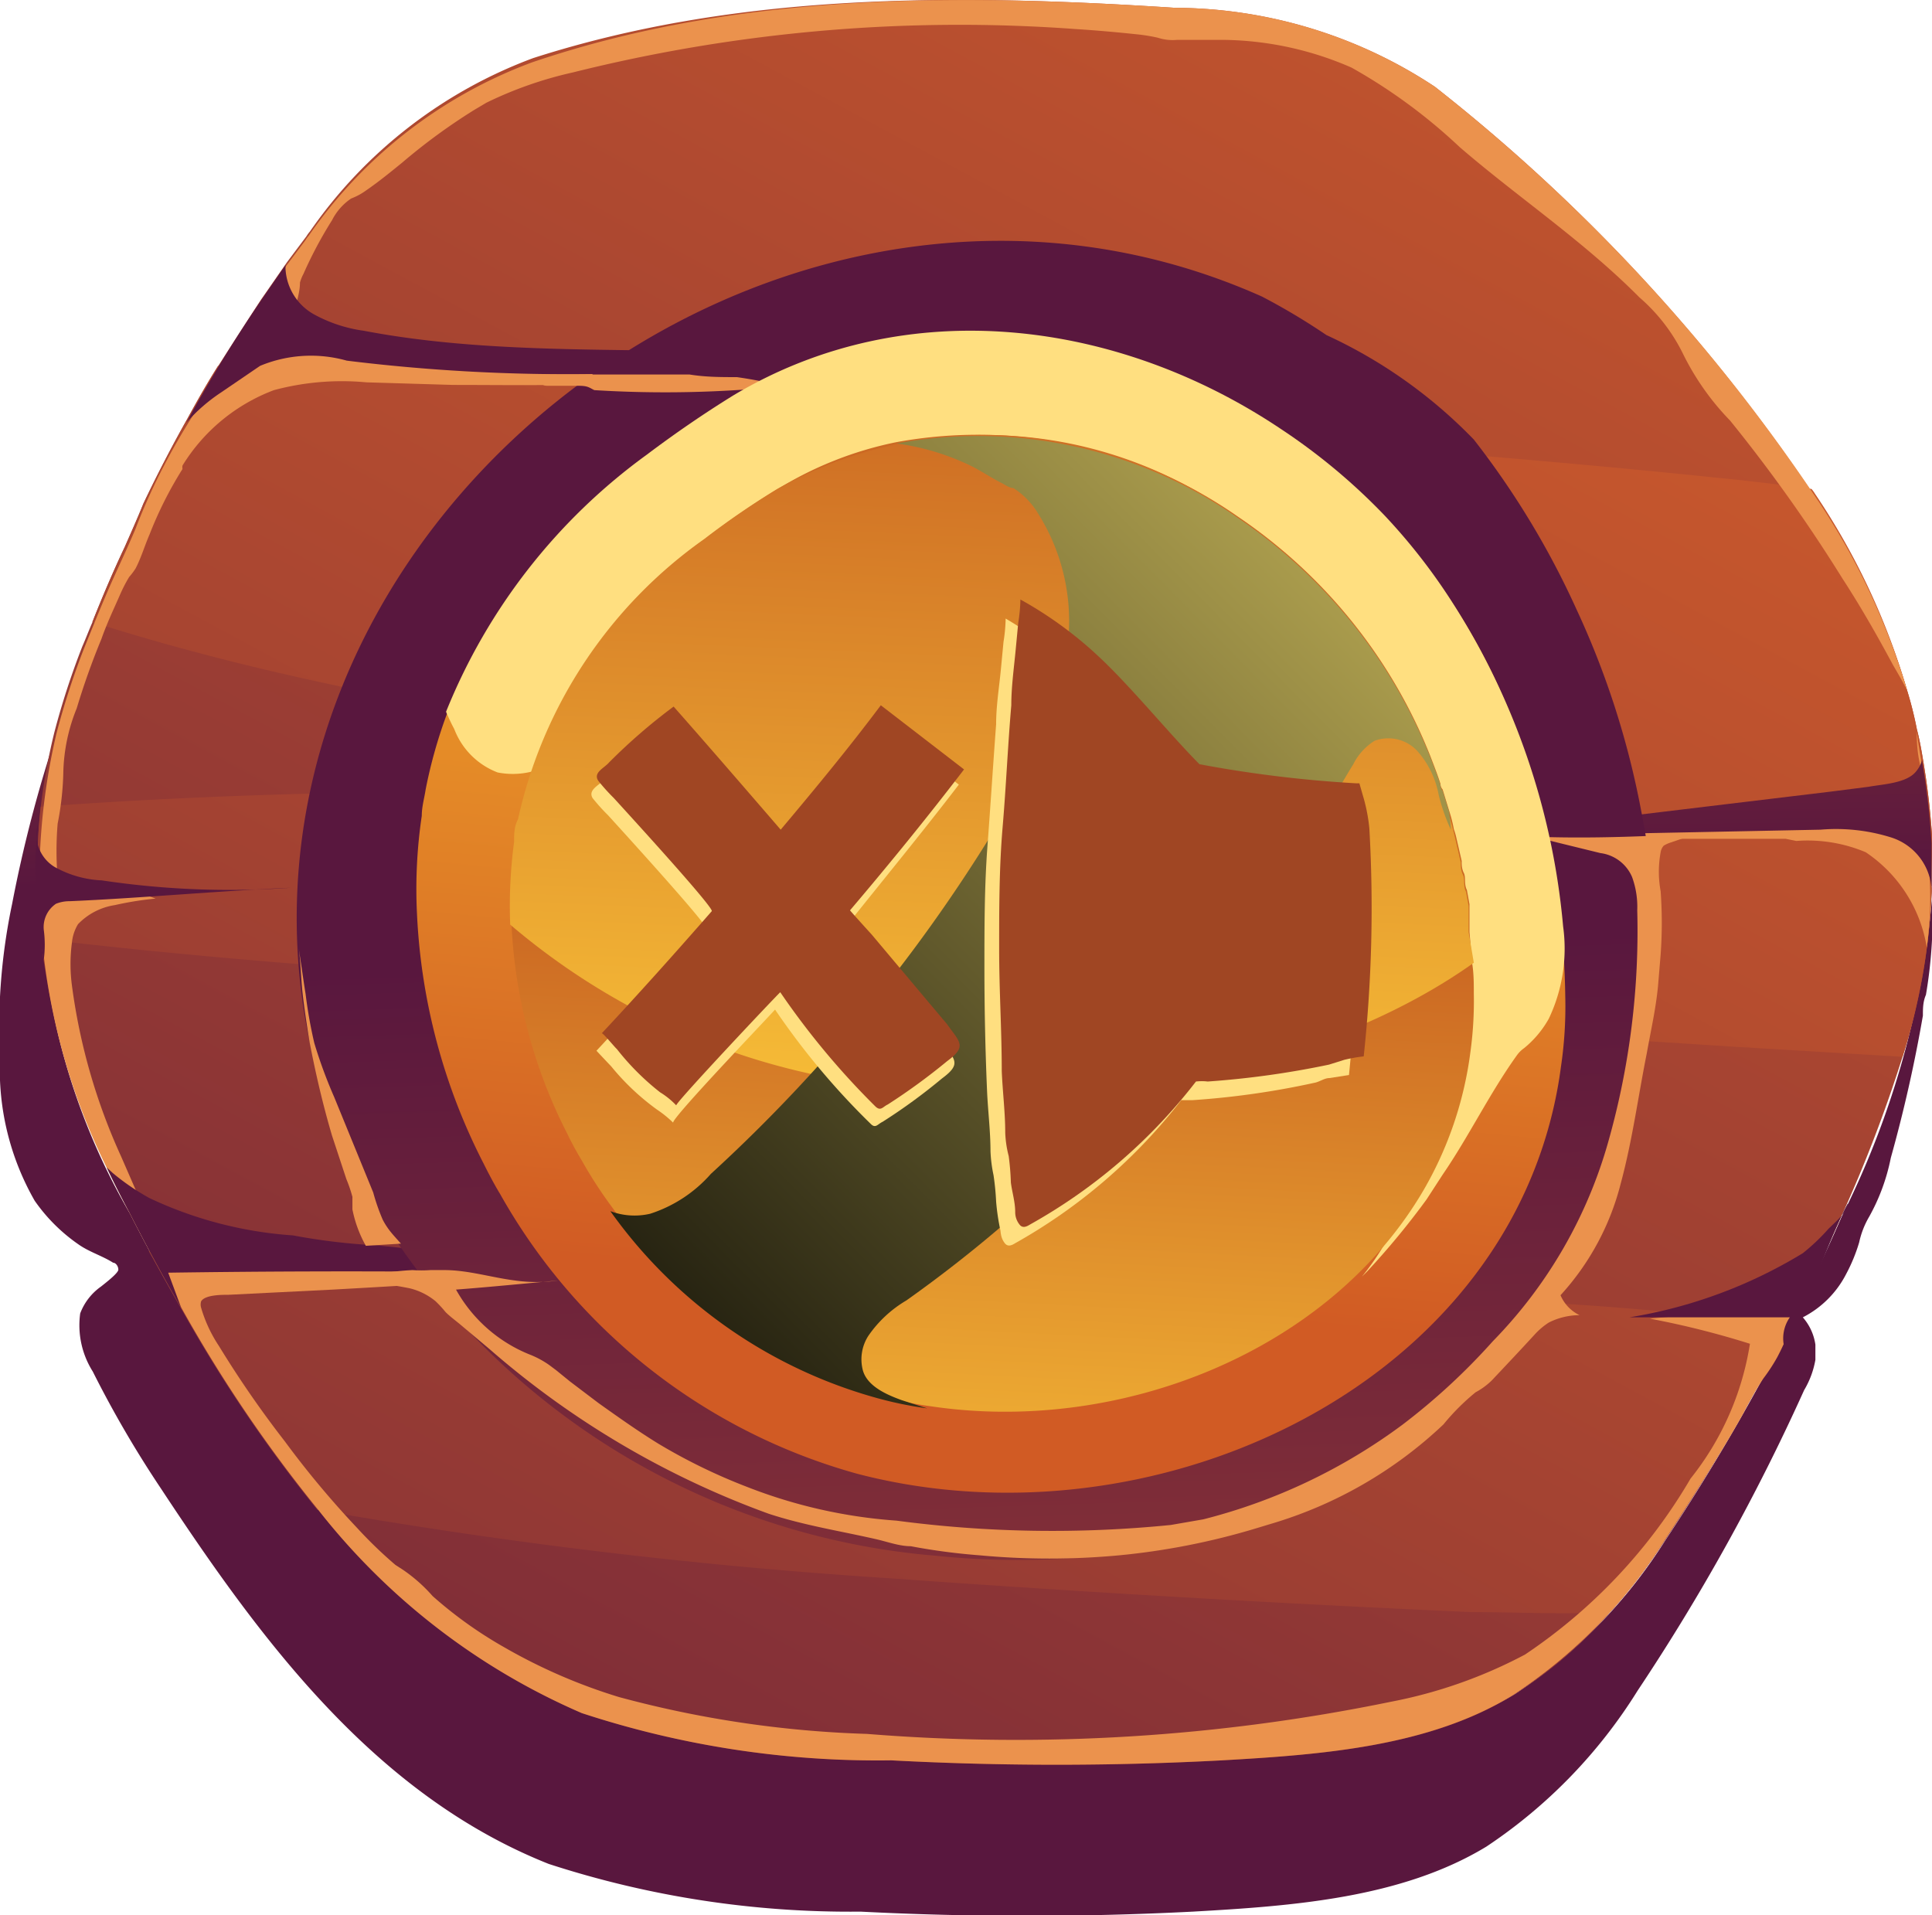 <svg xmlns="http://www.w3.org/2000/svg" xmlns:xlink="http://www.w3.org/1999/xlink" viewBox="0 0 44.57 44.18"><defs><style>.cls-1{isolation:isolate;}.cls-2{fill:url(#Áåçûìÿííûé_ãðàäèåíò_3);}.cls-3{fill:url(#Áåçûìÿííûé_ãðàäèåíò_3-2);}.cls-4{fill:url(#Áåçûìÿííûé_ãðàäèåíò_3-3);}.cls-5{fill:#eb924d;}.cls-6{fill:url(#Áåçûìÿííûé_ãðàäèåíò_3-4);}.cls-7{fill:url(#Áåçûìÿííûé_ãðàäèåíò_3-5);}.cls-8{fill:url(#Áåçûìÿííûé_ãðàäèåíò_3-6);}.cls-9{fill:url(#Áåçûìÿííûé_ãðàäèåíò_3-7);}.cls-10{fill:url(#Áåçûìÿííûé_ãðàäèåíò_3-8);}.cls-11{fill:url(#Áåçûìÿííûé_ãðàäèåíò_3-9);}.cls-12{fill:url(#Áåçûìÿííûé_ãðàäèåíò_7);}.cls-13{fill:#ffdf80;}.cls-14{fill:url(#Áåçûìÿííûé_ãðàäèåíò_12);}.cls-15{fill:url(#Áåçûìÿííûé_ãðàäèåíò_12-2);}.cls-16{mix-blend-mode:screen;fill:url(#Áåçûìÿííûé_ãðàäèåíò_11);}.cls-17{fill:#a04623;}</style><linearGradient id="Áåçûìÿííûé_ãðàäèåíò_3" x1="22.04" y1="-1.17" x2="22.26" y2="20.27" gradientUnits="userSpaceOnUse"><stop offset="0" stop-color="#cf5c2b"/><stop offset="1" stop-color="#59173e"/></linearGradient><linearGradient id="Áåçûìÿííûé_ãðàäèåíò_3-2" x1="38.1" y1="-8.21" x2="-0.49" y2="63.37" xlink:href="#Áåçûìÿííûé_ãðàäèåíò_3"/><linearGradient id="Áåçûìÿííûé_ãðàäèåíò_3-3" x1="33.76" y1="-0.16" x2="-4.83" y2="71.43" xlink:href="#Áåçûìÿííûé_ãðàäèåíò_3"/><linearGradient id="Áåçûìÿííûé_ãðàäèåíò_3-4" x1="38.83" y1="-1.34" x2="39.05" y2="20.09" xlink:href="#Áåçûìÿííûé_ãðàäèåíò_3"/><linearGradient id="Áåçûìÿííûé_ãðàäèåíò_3-5" x1="9.04" y1="-1.03" x2="9.26" y2="20.4" xlink:href="#Áåçûìÿííûé_ãðàäèåíò_3"/><linearGradient id="Áåçûìÿííûé_ãðàäèåíò_3-6" x1="39.83" y1="-1.35" x2="40.06" y2="20.08" xlink:href="#Áåçûìÿííûé_ãðàäèåíò_3"/><linearGradient id="Áåçûìÿííûé_ãðàäèåíò_3-7" x1="20.6" y1="-6.66" x2="14.74" y2="3.51" xlink:href="#Áåçûìÿííûé_ãðàäèåíò_3"/><linearGradient id="Áåçûìÿííûé_ãðàäèåíò_3-8" x1="7.84" y1="4.45" x2="3.71" y2="19.99" xlink:href="#Áåçûìÿííûé_ãðàäèåíò_3"/><linearGradient id="Áåçûìÿííûé_ãðàäèåíò_3-9" x1="23.81" y1="63.02" x2="22.51" y2="21.96" xlink:href="#Áåçûìÿííûé_ãðàäèåíò_3"/><linearGradient id="Áåçûìÿííûé_ãðàäèåíò_7" x1="24.53" y1="3.92" x2="22.1" y2="29.83" gradientUnits="userSpaceOnUse"><stop offset="0" stop-color="#ffca2b"/><stop offset="1" stop-color="#d15b24"/></linearGradient><linearGradient id="Áåçûìÿííûé_ãðàäèåíò_12" x1="21.97" y1="38.96" x2="22.87" y2="21.72" gradientUnits="userSpaceOnUse"><stop offset="0" stop-color="#ffce3b"/><stop offset="1" stop-color="#cc6923"/></linearGradient><linearGradient id="Áåçûìÿííûé_ãðàäèåíò_12-2" x1="22.51" y1="28.88" x2="23.4" y2="8.97" xlink:href="#Áåçûìÿííûé_ãðàäèåíò_12"/><linearGradient id="Áåçûìÿííûé_ãðàäèåíò_11" x1="38.44" y1="4.09" x2="9.33" y2="32.86" gradientUnits="userSpaceOnUse"><stop offset="0" stop-color="#f2de6d"/><stop offset="1"/></linearGradient></defs><g class="cls-1"><g id="Layer_2" data-name="Layer 2"><g id="layer_1-2" data-name="layer 1"><path class="cls-2" d="M.28,20.85A13.88,13.88,0,0,0,0,24.43a6.09,6.09,0,0,0,.8,3.27,4,4,0,0,0,1,1c.25.18.56.27.81.43.06,0,.12.08.12.16s-.3.31-.4.39a1.33,1.33,0,0,0-.48.62,2,2,0,0,0,.29,1.34A25,25,0,0,0,3.7,34.32C6,37.81,8.63,41.4,12.66,43a22.45,22.45,0,0,0,7.19,1.1,75.47,75.47,0,0,0,7.67,0c2.3-.13,4.81-.31,6.77-1.5A11.8,11.8,0,0,0,37.78,39a48.27,48.27,0,0,0,3.84-6.93,2.05,2.05,0,0,0,.26-.7c0-.12,0-.23,0-.35a1.22,1.22,0,0,0-.29-.63,2.3,2.3,0,0,0,1-1,3.87,3.87,0,0,0,.3-.73,2,2,0,0,1,.23-.59,4.63,4.63,0,0,0,.5-1.36,33.11,33.11,0,0,0,.74-3.28c0-.16,0-.32.07-.48a10.85,10.85,0,0,0,.15-2.13c0-.07,0-.14,0-.2a20.25,20.25,0,0,1-2.09,7.44,48.61,48.61,0,0,1-4.07,7.47,11.73,11.73,0,0,1-3.47,3.55c-2,1.2-4.45,1.38-6.73,1.51a71.92,71.92,0,0,1-7.63,0,21.87,21.87,0,0,1-7.14-1.09,15.63,15.63,0,0,1-6.08-4.69A39.83,39.83,0,0,1,3,28a15.27,15.27,0,0,1-1.7-11.06A30.69,30.69,0,0,0,.28,20.85Z"/><path class="cls-3" d="M44.56,20.44a1.27,1.27,0,0,1,0,.2,14.53,14.53,0,0,1-.67,3.74,32.56,32.56,0,0,1-1.42,3.7c-.35.79-.71,1.56-1.09,2.33l-.08.14a47.07,47.07,0,0,1-2.9,5,13.24,13.24,0,0,1-1.28,1.67,10,10,0,0,1-2.2,1.88c-1.94,1.2-4.44,1.38-6.72,1.51a71.92,71.92,0,0,1-7.63,0,21.87,21.87,0,0,1-7.14-1.09,15.56,15.56,0,0,1-6.08-4.69l0,0a32.9,32.9,0,0,1-3.14-4.64c-.26-.44-.5-.89-.75-1.33-.16-.29-.31-.58-.46-.87s-.37-.71-.54-1.07A16.85,16.85,0,0,1,.94,21.66a14.14,14.14,0,0,1,0-3.05,14.47,14.47,0,0,1,.31-1.7,17.73,17.73,0,0,1,.65-2c.08-.18.15-.37.23-.55.23-.58.48-1.17.75-1.74.14-.32.28-.63.43-1,.31-.65.64-1.29,1-1.93.23-.42.46-.83.72-1.24s.64-1,1-1.55l.07-.1.52-.75.45-.6a.76.76,0,0,1,.08-.11,10.86,10.86,0,0,1,5.15-4C17-.17,22-.15,27.1.18A10.94,10.94,0,0,1,33.1,2a41.06,41.06,0,0,1,8.7,9.36.76.76,0,0,1,.08.11A16.13,16.13,0,0,1,44,15.94s0,0,0,0a8.7,8.7,0,0,1,.22.88c.06.23.1.45.14.69,0,0,0,0,0,0h0a17.45,17.45,0,0,1,.22,1.91C44.56,19.81,44.56,20.13,44.56,20.44Z"/><path class="cls-4" d="M44.56,20.44a1.27,1.27,0,0,1,0,.2,14.53,14.53,0,0,1-.67,3.74l-4-.24Q32,23.63,24,23.21C16.27,22.8,8.59,22.56.94,21.66a14.14,14.14,0,0,1,0-3.05c7.65-.56,15.31-.35,23.07-.19l.31,0c-.44-.07-.88-.15-1.33-.21-6.75-1-14.2-1.74-20.86-3.86.23-.58.48-1.17.75-1.74.14-.32.28-.63.43-1,.31-.65.64-1.29,1-1.93.23-.42.46-.83.72-1.24,6.43-.19,13.08.74,19.25,1.27,5.1.44,10.23.78,15.32,1.31.73.07,1.46.16,2.19.26a.76.76,0,0,1,.08.11A16.13,16.13,0,0,1,44,15.94s0,0,0,0a8.7,8.7,0,0,1,.22.88c.06.23.1.45.14.69,0,0,0,0,0,0h0a17.45,17.45,0,0,1,.22,1.91C44.56,19.81,44.56,20.13,44.56,20.44Zm-3.35,10.1C39,30.3,36.75,30.08,34.5,30q-6.72-.2-13.42-.56C16.6,29.22,12.19,29,7.7,29c-1.32,0-2.8-.11-4.27-.14.25.44.49.89.75,1.33a32.9,32.9,0,0,0,3.14,4.64,121.17,121.17,0,0,0,13.21,1.58q6.69.48,13.41.78c1.07,0,2.12.06,3.17,0a13.24,13.24,0,0,0,1.28-1.67,47.07,47.07,0,0,0,2.9-5Z"/><path class="cls-5" d="M41.88,11.46A16.13,16.13,0,0,1,44,15.94c-.1-.21-.22-.41-.33-.6-.37-.69-.76-1.37-1.17-2a35.8,35.8,0,0,0-2.59-3.64,6,6,0,0,1-1.09-1.55,4.12,4.12,0,0,0-1-1.29C36.52,5.55,35,4.54,33.67,3.39a12.67,12.67,0,0,0-2.49-1.83A7.57,7.57,0,0,0,28.25.92c-.37,0-.73,0-1.1,0a1.09,1.09,0,0,1-.44-.05,4,4,0,0,0-.5-.08c-.47-.05-.93-.09-1.4-.12a36.77,36.77,0,0,0-11.59,1,9,9,0,0,0-2,.7l-.27.16A13.72,13.72,0,0,0,9.28,3.75c-.27.22-.54.44-.83.64a1.48,1.48,0,0,1-.35.19,1.33,1.33,0,0,0-.44.5A9.56,9.56,0,0,0,7,6.32a.93.93,0,0,0-.08.2c0,.22-.08.45-.13.68A1.69,1.69,0,0,1,6,7l.07-.1.52-.75.45-.6a.76.76,0,0,1,.08-.11,10.86,10.86,0,0,1,5.15-4C17-.17,22-.15,27.1.18A10.94,10.94,0,0,1,33.1,2,41.29,41.29,0,0,1,41.88,11.46Z"/><path class="cls-5" d="M44.32,17.54c0,.07,0,.14,0,.21a3.14,3.14,0,0,1-.1-.87v0C44.24,17.08,44.28,17.3,44.32,17.54Z"/><path class="cls-5" d="M41.44,19.4a3.46,3.46,0,0,1,1.6.26,3.27,3.27,0,0,1,1.41,2.2,8.51,8.51,0,0,0,0-2.31,1,1,0,0,0-.12-.38.78.78,0,0,0-.37-.27,6.64,6.64,0,0,0-3.75,0c-.78.13-1.56.22-2.34.28s-1.58.09-2.36.08a1,1,0,0,0-.48,0c-.19.1,0,.09.14.09h1.21l2.4,0,2.41,0Z"/><path class="cls-5" d="M38.39,35.55a11.65,11.65,0,0,1-3.48,3.55c-1.94,1.2-4.44,1.38-6.72,1.51a71.92,71.92,0,0,1-7.63,0,21.87,21.87,0,0,1-7.14-1.09,15.56,15.56,0,0,1-6.08-4.69,32.48,32.48,0,0,1-3.16-4.67C3.75,29.43,3.35,28.69,3,28c-.19-.36-.37-.71-.54-1.07a14.86,14.86,0,0,1-1.16-10,17.73,17.73,0,0,1,.65-2c.17-.42.34-.84.52-1.26s.46-1,.66-1.48a13.61,13.61,0,0,1,.66-1.46A14.7,14.7,0,0,1,5.55,8.09a1.13,1.13,0,0,1,.37-.32,1.35,1.35,0,0,1,.45,0c.5,0,1,.06,1.5.1a44.41,44.41,0,0,0,4.75.63c.79,0,1.58-.16,2.37-.2.41,0,.82,0,1.22,0l.61.05.31,0a1.09,1.09,0,0,0,.18,0l.15,0a11.17,11.17,0,0,1-1.15.24c-.38.06-.77.12-1.15.16-.78.08-1.57.12-2.35.13s-1.57,0-2.36,0l-2-.06A6.06,6.06,0,0,0,6.32,9a4.22,4.22,0,0,0-2.11,1.74.22.22,0,0,0,0,.08,8.9,8.9,0,0,0-.76,1.51c-.11.25-.19.53-.32.78a1.49,1.49,0,0,1-.15.2,3.48,3.48,0,0,0-.22.43c-.14.32-.29.63-.42,1a16.83,16.83,0,0,0-.57,1.6,4.16,4.16,0,0,0-.31,1.51A6.8,6.8,0,0,1,1.33,19a7.55,7.55,0,0,0,0,1.26,7.66,7.66,0,0,1,2.26.47,7.36,7.36,0,0,0-.94.15,1.49,1.49,0,0,0-.85.44,1,1,0,0,0-.14.42,3.78,3.78,0,0,0,0,1,13.83,13.83,0,0,0,1.13,3.93l.41.94a1.55,1.55,0,0,0,.47.7,1.84,1.84,0,0,0,.65.21c.45.08.87.27,1.33.36a15.8,15.8,0,0,0,2.74.35c1.65,0,3.35-.3,4.95.15l-.78.06c-1.63.12-3.25.22-4.88.31l-2.41.12c-.16,0-.54,0-.63.15a.26.26,0,0,0,0,.15,3.21,3.21,0,0,0,.41.88,23.87,23.87,0,0,0,1.52,2.2,21.31,21.31,0,0,0,1.67,2,10.07,10.07,0,0,0,.88.85l.17.11a3.64,3.64,0,0,1,.69.61A9.66,9.66,0,0,0,11.63,38a12.73,12.73,0,0,0,2.65,1.15A24.78,24.78,0,0,0,20,40a42.92,42.92,0,0,0,12.08-.74,11,11,0,0,0,3.1-1.09A12.42,12.42,0,0,0,39,34.11,6.62,6.62,0,0,0,40.37,31a20,20,0,0,0-2.31-.58c.79-.07,1.57-.16,2.36-.24a1.22,1.22,0,0,1,.27,0,.69.69,0,0,0,.2,0,2.58,2.58,0,0,0,.29,0s.27,0,.28-.06A5.39,5.39,0,0,1,41,31.31a4.13,4.13,0,0,1-.32.49,6.94,6.94,0,0,0-.46.8c-.19.34-.39.68-.59,1C39.22,34.27,38.81,34.91,38.39,35.55Z"/><path class="cls-6" d="M33.52,19.31,42,19.14a4.25,4.25,0,0,1,1.63.18,1.34,1.34,0,0,1,.93,1.18.07.07,0,0,1,0-.05c0-.32,0-.64,0-1a17.45,17.45,0,0,0-.22-1.91.73.73,0,0,1-.14.26c-.22.27-.76.29-1.09.35l-.86.11Z"/><path class="cls-7" d="M3.88,29.36l.3.81C3.75,29.43,3.35,28.69,3,28c-.19-.36-.37-.71-.54-1.07l.14.13a5.32,5.32,0,0,0,.85.58,9.21,9.21,0,0,0,3.31.86,14.25,14.25,0,0,0,1.94.23q3.78.39,7.57.72Q10.06,29.27,3.88,29.36Z"/><path class="cls-8" d="M41.59,28.91a11.09,11.09,0,0,1-4,1.48c1.23,0,2.47,0,3.7,0a.85.85,0,0,0-.12.72l.73-1.69c.24-.54.44-1.13.73-1.66,0,.19-.31.45-.45.59A4.65,4.65,0,0,1,41.59,28.91Z"/><path class="cls-9" d="M18.88,8.23A41.71,41.71,0,0,1,8,8.32a3.05,3.05,0,0,0-2,.12l-.91.62a4,4,0,0,0-.79.69c.54-1,1.13-1.95,1.77-2.89l.52-.75a.65.65,0,0,0,0,.14,1.28,1.28,0,0,0,.65,1,3.32,3.32,0,0,0,1.15.38C11.79,8.28,15.43,7.94,18.88,8.23Z"/><path class="cls-10" d="M.88,19a.87.87,0,0,0,.38,1,2.45,2.45,0,0,0,1.09.31,19.91,19.91,0,0,0,4.36.17c-1.65.07-3.46.24-5.1.31a.83.83,0,0,0-.32.06.65.65,0,0,0-.28.6,2.66,2.66,0,0,1,0,.69A10,10,0,0,1,.88,19Z"/><path class="cls-11" d="M37.86,18.7a19.57,19.57,0,0,0-1.49-4.64A19.35,19.35,0,0,0,34,10.14a11.29,11.29,0,0,0-3.4-2.41,15,15,0,0,0-1.49-.89C18.41,2.07,5.83,11.32,6.91,22.53a12.82,12.82,0,0,0,1.76,5.36,16.71,16.71,0,0,0,12.92,8,18.17,18.17,0,0,0,5.93-.36,14,14,0,0,0,9-6.85A15.44,15.44,0,0,0,37.86,18.7Zm-4.8,8.44a10.47,10.47,0,0,1-6.79,5.15,13.91,13.91,0,0,1-4.46.27,12.6,12.6,0,0,1-9.71-6,10,10,0,0,1-1.31-4,9.7,9.7,0,0,1,0-1.32c0-.2,0-.39,0-.59s0-.19-.06-.29a1.79,1.79,0,0,1,0-.92,1.18,1.18,0,0,1,.51-.8,1.61,1.61,0,0,1,.72-.19,11.65,11.65,0,0,1,1.77-.07L11.46,18a8.27,8.27,0,0,1,.28-1c.12-.31.3-.59.44-.89a8.51,8.51,0,0,1,.89-1.35,12.8,12.8,0,0,1,5.07-4,12.22,12.22,0,0,1,3.13-.91,11.15,11.15,0,0,1,6.19.84c.4.18.74.46,1.12.67a8.57,8.57,0,0,1,2.55,1.81,14.79,14.79,0,0,1,1.79,3A15,15,0,0,1,34,19.67a9.44,9.44,0,0,1,0,3.89c-1.53.08-3.05.1-4.58.06l4.17.46c.44,0,.21.44.11.71a2.29,2.29,0,0,0-.11.74,2.45,2.45,0,0,1-.1.66c-.06.17-.13.32-.2.48l-.12.24C33.16,27,33.06,27.08,33.06,27.14Z"/><path class="cls-5" d="M34.44,30.94a10.74,10.74,0,0,0,2.67-4.63A17.83,17.83,0,0,0,37.77,21a2,2,0,0,0-.12-.77.92.92,0,0,0-.73-.55l-1.55-.38c1.22.05,2.55,0,3.77-.07l-.61.21a.69.69,0,0,0-.15.07.3.3,0,0,0-.07.15,2.47,2.47,0,0,0,0,.9,10.16,10.16,0,0,1,0,1.46l-.06.72c-.05.53-.16,1-.26,1.56-.2,1-.33,2-.6,3A6,6,0,0,1,36,29.88a.9.9,0,0,0,.44.46,1.58,1.58,0,0,0-.71.17,1.64,1.64,0,0,0-.32.27c-.33.36-.67.72-1,1.07a1.68,1.68,0,0,1-.37.27,5.18,5.18,0,0,0-.74.74,9.84,9.84,0,0,1-4,2.3l-.33.1a16.26,16.26,0,0,1-3.15.62,17.32,17.32,0,0,1-3.22,0,14.43,14.43,0,0,1-1.59-.21c-.26,0-.53-.1-.79-.16-.83-.19-1.67-.32-2.49-.59a20.37,20.37,0,0,1-6.44-3.8l-.69-.58c-.11-.09-.23-.18-.32-.27a2.73,2.73,0,0,0-.23-.25,1.48,1.48,0,0,0-.6-.3,7.64,7.64,0,0,0-1.07-.14.37.37,0,0,1,.31-.18,5.7,5.7,0,0,1,.83-.1,2.81,2.81,0,0,0,.41,0h.32c.55,0,1.08.17,1.63.24a3.57,3.57,0,0,0,1,0c-.78.07-1.57.15-2.36.21a3.39,3.39,0,0,0,1.73,1.51,2.13,2.13,0,0,1,.42.23l.16.12.32.26.66.5c.45.32.9.64,1.37.93a13.1,13.1,0,0,0,2.05,1,11.68,11.68,0,0,0,3.45.78,27.38,27.38,0,0,0,6.33.1l.75-.13a13.11,13.11,0,0,0,4.59-2.18A14.82,14.82,0,0,0,34.44,30.94Z"/><path class="cls-5" d="M8.61,27.51l-.9-2.2a11,11,0,0,1-.46-1.25,10.68,10.68,0,0,1-.2-1.13c-.06-.37-.11-.75-.17-1.12.06.36.06.74.1,1.1s.1.75.16,1.12c.14.73.31,1.46.52,2.17l.33,1a3.31,3.31,0,0,1,.14.41c0,.09,0,.19,0,.29a2.84,2.84,0,0,0,.31.84l.81-.05s-.19-.21-.22-.25a1.57,1.57,0,0,1-.2-.3A4.73,4.73,0,0,1,8.61,27.51Z"/><path class="cls-5" d="M13.71,9a26.49,26.49,0,0,0,4.36-.09A10.32,10.32,0,0,0,17,8.7c-.36,0-.72,0-1.09-.06H13.73c-.36,0-.73,0-1.09,0a.57.57,0,0,0-.13,0,.27.27,0,0,0,0,.2c0,.07.12.06.19.06.22,0,.44,0,.65,0S13.59,8.94,13.71,9Z"/><path class="cls-12" d="M36.11,23a9.48,9.48,0,0,1-.1,1.61,10.05,10.05,0,0,1-1.28,3.75,0,0,0,0,1,0,0c-2.8,4.81-9.35,7.1-14.95,5.64a13.61,13.61,0,0,1-8.24-6.45c-.14-.23-.27-.48-.39-.72a14,14,0,0,1-1.53-5.74,11.52,11.52,0,0,1,.11-2.27c0-.21.06-.41.09-.61a11.19,11.19,0,0,1,.49-1.74,13.59,13.59,0,0,1,4.63-5.93c.65-.49,1.32-.95,2-1.37,4-2.39,8.87-1.74,12.62.77a14.15,14.15,0,0,1,5.29,6.56c.1.24.19.49.28.74l.06.16.18.58c.08.26.15.53.21.8,0,.1.05.2.07.3s.05.21.07.31,0,.22.07.33.05.31.08.47v0l.06.39a.15.15,0,0,0,0,.07l.06.51s0,.06,0,.08C36.07,21.81,36.1,22.38,36.11,23Z"/><path class="cls-13" d="M32.91,27.67a18,18,0,0,1-1.37,1.66l-.12.12a6,6,0,0,0,.75-1.18q.34-.63.63-1.29a7.75,7.75,0,0,0,.49-1.32,6,6,0,0,0,0-.94,7.43,7.43,0,0,1,.18-1,3.17,3.17,0,0,0,0-.69,14.71,14.71,0,0,0-.09-1.49,13.24,13.24,0,0,0-.68-2.91l-.07-.16A9.84,9.84,0,0,0,26,12.29a10.68,10.68,0,0,0-6.75.92c-.26.11-.52.24-.77.37a22.23,22.23,0,0,0-2.88,1.83c-.9.66-1.73,1.44-2.66,2.06a1.8,1.8,0,0,1-1.46.35,1.73,1.73,0,0,1-1-1c-.07-.13-.13-.26-.19-.4a13.59,13.59,0,0,1,4.63-5.93c.65-.49,1.32-.95,2-1.37,4-2.39,8.87-1.74,12.62.77a14,14,0,0,1,2.4,2,13.59,13.59,0,0,1,1.56,2,16.55,16.55,0,0,1,2.56,7.48,3.76,3.76,0,0,1-.33,2.13,2.35,2.35,0,0,1-.57.68.69.69,0,0,0-.17.17c-.63.88-1.1,1.86-1.71,2.75Z"/><path class="cls-14" d="M34,22.92a8.65,8.65,0,0,1-.08,1.36,8.51,8.51,0,0,1-1.07,3.16v0c-2.17,3.73-7,5.66-11.39,5h0a8.7,8.7,0,0,1-1.13-.23,11.21,11.21,0,0,1-6.18-4.32,10.24,10.24,0,0,1-.73-1.12c-.12-.2-.23-.4-.33-.61a11.78,11.78,0,0,1-1.29-4.84,11.16,11.16,0,0,1,.09-1.91c0-.18,0-.35.09-.52a10.73,10.73,0,0,1,4.29-6.46,18.77,18.77,0,0,1,1.69-1.16,8.39,8.39,0,0,1,2.72-1.07,10.46,10.46,0,0,1,7.88,1.72,12,12,0,0,1,4.44,5.53c.08.21.16.41.23.63,0,0,0,.08.05.13l.15.49a3.39,3.39,0,0,1,.11.43s0,0,0,0a1.66,1.66,0,0,1,.06.21l.06.26.06.26c0,.09,0,.18.05.28s0,.26.07.39v0l.06.33V21c0,.14,0,.29,0,.43s0,0,0,.07l.06.71C34,22.45,34,22.69,34,22.92Z"/><path class="cls-15" d="M34,22.21c-3.61,2.57-9.46,3.66-14.6,2.7a15.94,15.94,0,0,1-7.63-3.58,11.16,11.16,0,0,1,.09-1.91c0-.18,0-.35.09-.52a10.73,10.73,0,0,1,4.29-6.46,18.77,18.77,0,0,1,1.69-1.16,9.85,9.85,0,0,1,10.6.65,12,12,0,0,1,4.44,5.53c.08.21.16.41.23.63,0,0,0,.08.05.13l.15.49c.07.22.13.45.18.67l.06.26.06.26c0,.09,0,.18.05.28s0,.26.07.39v0l.06.33V21c0,.14,0,.29,0,.43s0,0,0,.07Z"/><path class="cls-16" d="M33.47,19.14a4.42,4.42,0,0,1-.28-.8,2.1,2.1,0,0,0-.48-1,.91.91,0,0,0-1-.25,1.35,1.35,0,0,0-.49.54c-.62,1-1.13,2.09-1.74,3.11A30.64,30.64,0,0,1,20.91,30a2.77,2.77,0,0,0-.88.82,1,1,0,0,0-.13.77c.09.39.57.59.9.71l.59.19a8.7,8.7,0,0,1-1.13-.23,11.21,11.21,0,0,1-6.18-4.32A1.58,1.58,0,0,0,15,28a3.15,3.15,0,0,0,1.4-.92,36.76,36.76,0,0,0,7-8.71,10.13,10.13,0,0,0,1.19-3.21,4.66,4.66,0,0,0-.64-3.31,1.79,1.79,0,0,0-.57-.59c-.08,0-.17-.06-.26-.11-.28-.14-.53-.32-.82-.45a5.69,5.69,0,0,0-1.62-.47,10.46,10.46,0,0,1,7.88,1.72,12,12,0,0,1,4.44,5.53c.08.21.16.41.23.63,0,0,0,.08.05.13l.15.49A3.39,3.39,0,0,1,33.47,19.14Z"/><path class="cls-13" d="M31.12,24.8v0l-.45.07c-.12,0-.23.09-.35.11a19,19,0,0,1-2.81.4s-.24,0-.26,0a12.71,12.71,0,0,1-3.83,3.3c-.08.05-.17.09-.24,0s-.09-.18-.1-.29a5.16,5.16,0,0,1-.1-.67,6,6,0,0,0-.06-.61,3.31,3.31,0,0,1-.07-.55c0-.47-.06-.94-.08-1.41q-.06-1.41-.06-2.82c0-.94,0-1.88.07-2.81s.13-1.88.2-2.81c0-.43.07-.85.11-1.27l.06-.63a3.86,3.86,0,0,0,.05-.54A9,9,0,0,1,25,15.66c.74.69,1.6,1.75,2.32,2.47a30.16,30.16,0,0,0,3.61.45H31s.07.25.08.27a5.23,5.23,0,0,1,.15.77A32.18,32.18,0,0,1,31.12,24.8Z"/><path class="cls-17" d="M31.46,24.37v0a3.54,3.54,0,0,0-.45.08l-.35.11a20.5,20.5,0,0,1-2.8.39,1.14,1.14,0,0,0-.27,0,12.57,12.57,0,0,1-3.83,3.3c-.08.05-.17.09-.24,0a.46.46,0,0,1-.1-.29c0-.23-.07-.45-.1-.68a6,6,0,0,0-.05-.61,2.52,2.52,0,0,1-.08-.54c0-.47-.06-.94-.08-1.42,0-.93-.06-1.87-.06-2.81s0-1.88.08-2.82.12-1.88.2-2.81c0-.42.06-.85.1-1.27l.06-.63a3.74,3.74,0,0,0,.05-.54,9,9,0,0,1,1.81,1.32c.74.69,1.6,1.75,2.32,2.48a28.21,28.21,0,0,0,3.61.44s.06,0,.08,0l.08.28a3.93,3.93,0,0,1,.15.76A32.12,32.12,0,0,1,31.46,24.37Z"/><path class="cls-13" d="M22.12,18.1l-1.93-1.48c-.74,1-1.52,1.93-2.31,2.87-.82-.95-1.64-1.9-2.47-2.84A12.28,12.28,0,0,0,13.92,18c-.1.12-.36.22-.25.41a4.48,4.48,0,0,0,.36.4c.08.09,2.32,2.54,2.26,2.61-.83.95-1.67,1.9-2.53,2.82,0,0,.31.33.34.36a5.57,5.57,0,0,0,1.06,1,2.56,2.56,0,0,1,.37.3c-.06-.08,2.23-2.47,2.35-2.61a17,17,0,0,0,2.21,2.64c.11.11.16,0,.27-.05a13.14,13.14,0,0,0,1.37-1c.46-.34.3-.43,0-.85L20,21.93c0-.05-.49-.55-.48-.56C20.38,20.29,21.27,19.21,22.12,18.1Z"/><path class="cls-17" d="M22.24,17.75l-1.92-1.48c-.75,1-1.52,1.93-2.31,2.87-.82-.95-1.64-1.9-2.47-2.84a13.13,13.13,0,0,0-1.49,1.29c-.11.13-.37.23-.25.42a4.48,4.48,0,0,0,.36.4c.08.09,2.32,2.53,2.26,2.61-.83.95-1.68,1.9-2.54,2.82,0-.05.31.33.35.36a5.83,5.83,0,0,0,1,1,1.8,1.8,0,0,1,.37.3C15.6,25.42,17.88,23,18,22.89a17.94,17.94,0,0,0,2.2,2.64c.12.11.17,0,.28-.05a14.29,14.29,0,0,0,1.37-1c.46-.34.3-.43,0-.85l-1.74-2.07S19.6,21,19.61,21C20.51,19.94,21.39,18.86,22.24,17.75Z"/></g></g></g></svg>